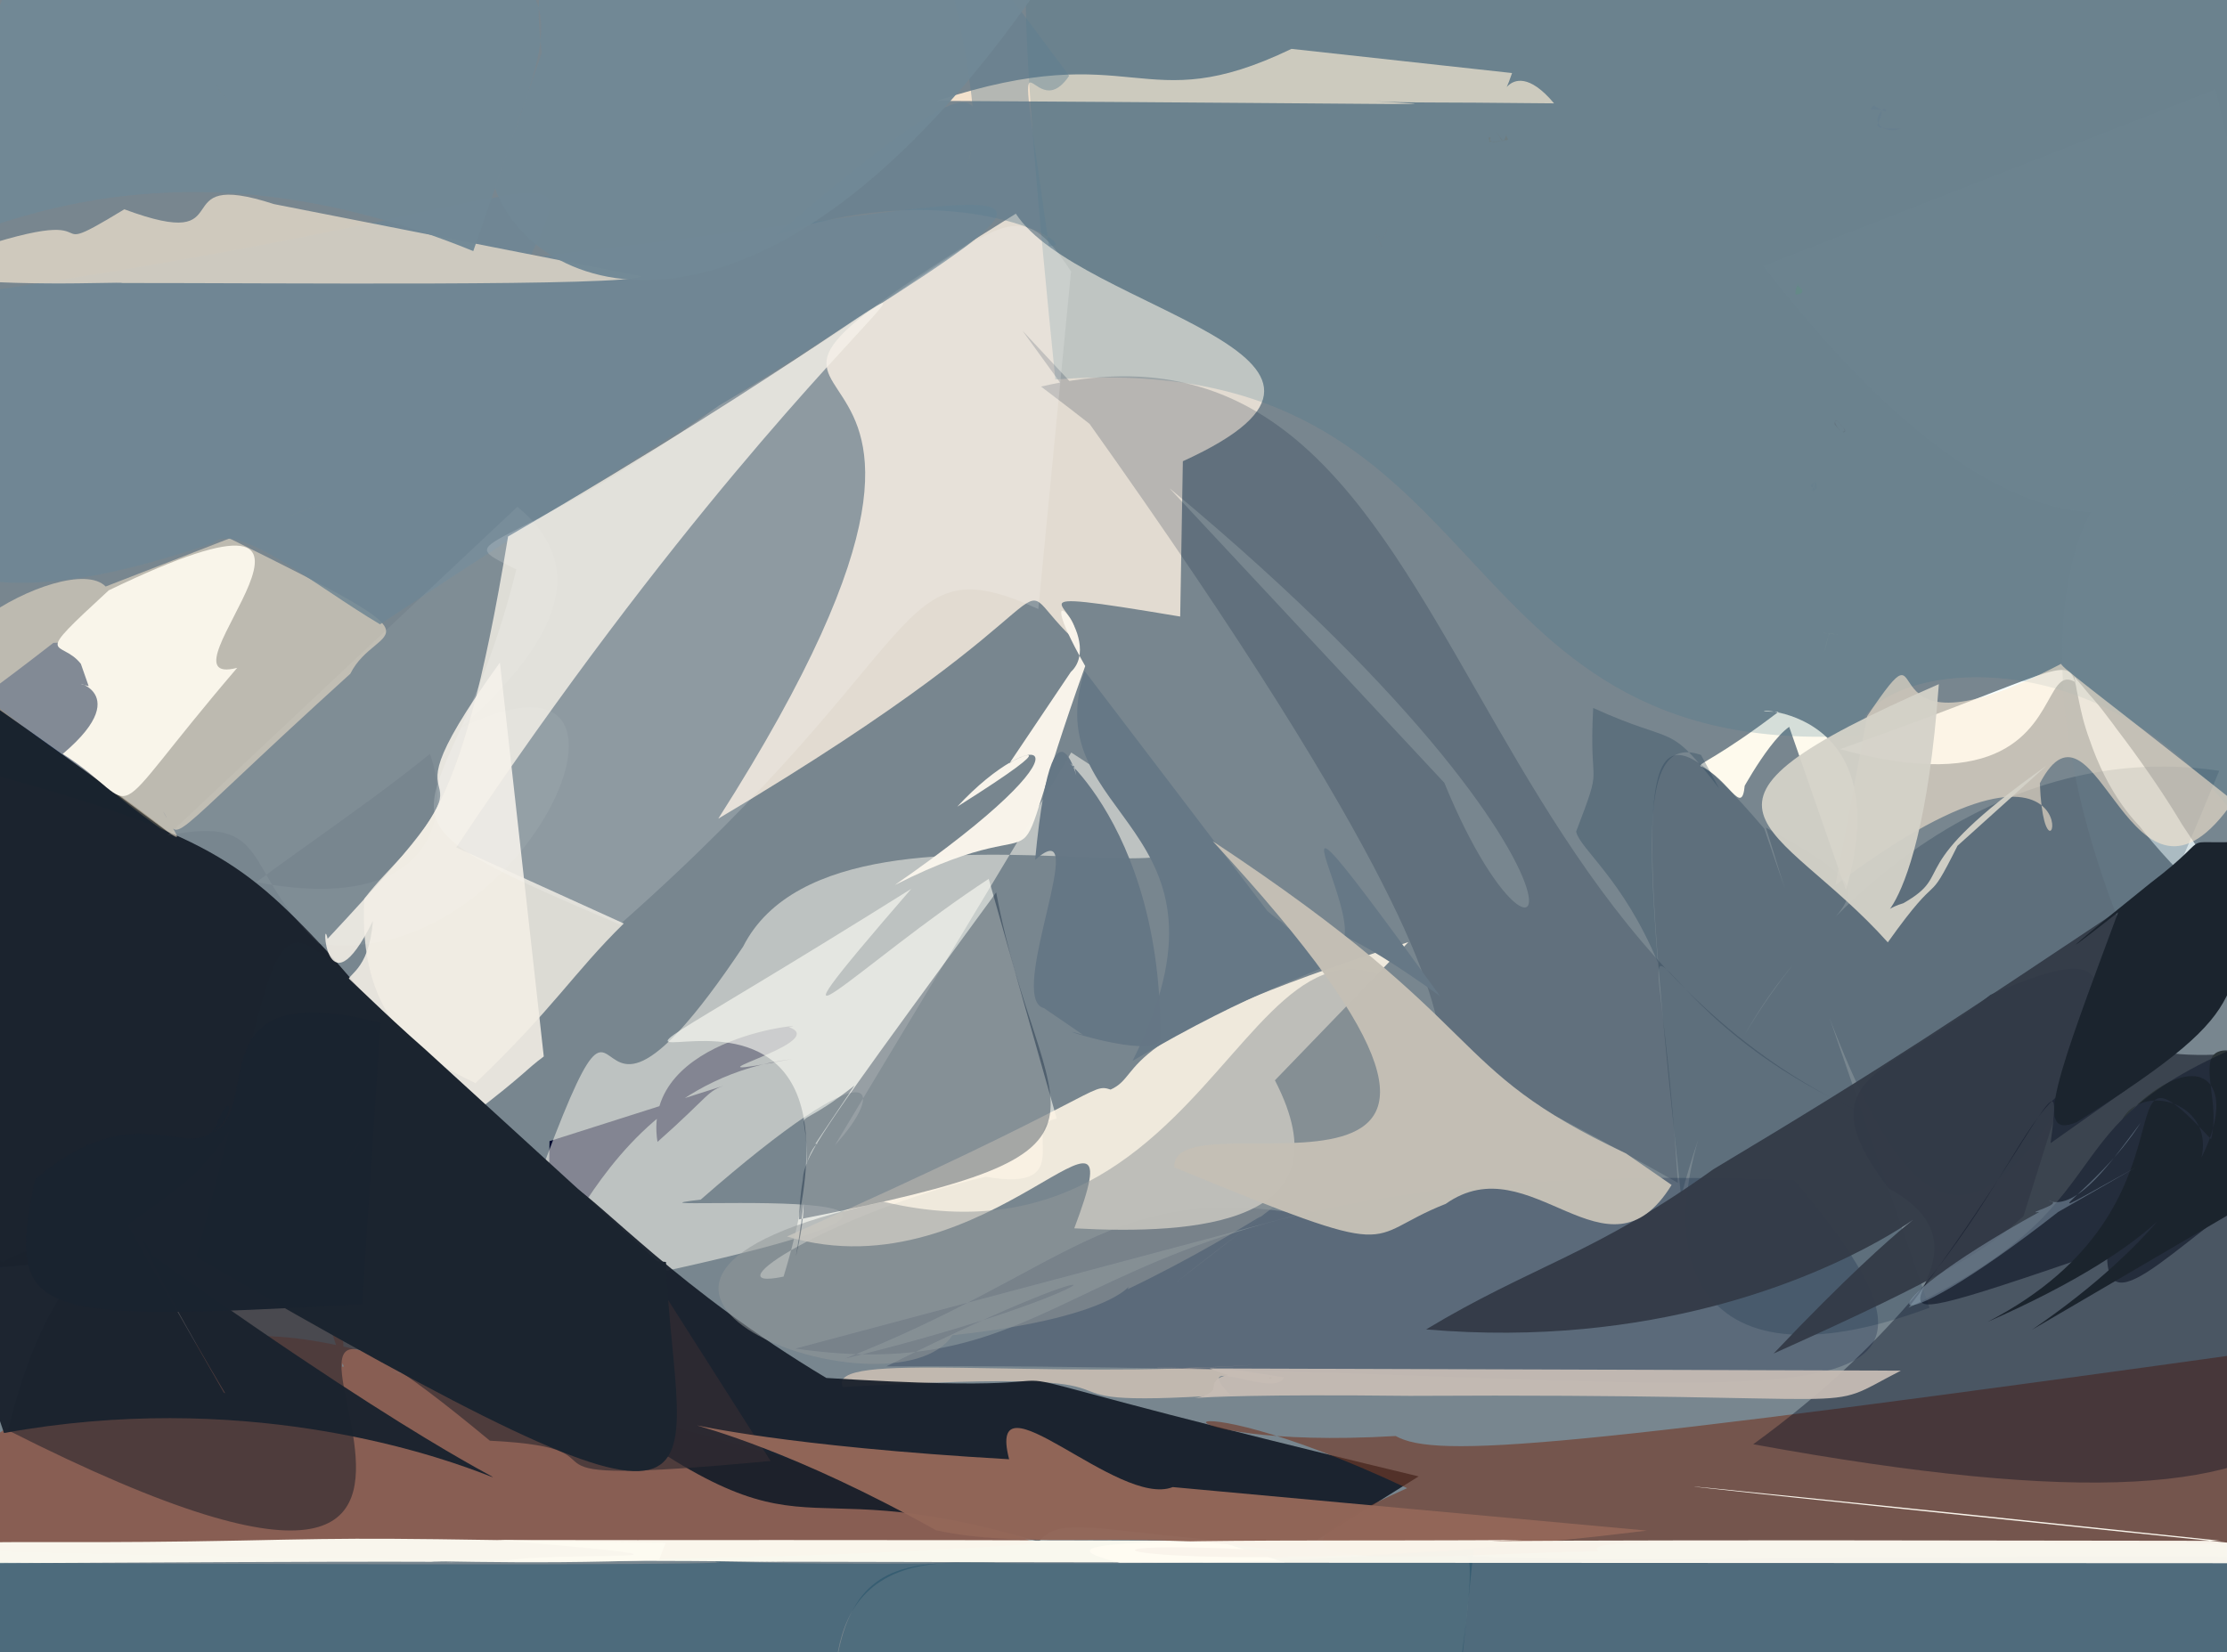 <?xml version="1.0" ?>
<svg xmlns="http://www.w3.org/2000/svg" version="1.1" width="512" height="380">
  <rect width="100%" height="100%" fill="#808080" stroke="none"/>
  <defs/>
  <g>
    <path d="M -10.0 -10.0 C -9.0 -10.0 512.0 0.0 513.0 0.0 C 514.0 0.0 512.0 380.0 513.0 380.0 C 513.0 381.0 0.0 380.0 0.0 381.0 C 0.0 380.0 0.0 381.0 -10.0 -10.0 L -10.0 -10.0" stroke-width="2.0" fill="rgb(120, 135, 144)" opacity="0.929"/>
    <path d="M 504.901 194.472 C 449.976 111.374 498.221 192.888 423.012 172.285 C 511.454 141.235 451.407 149.35 501.295 200.725 C 517.467 213.612 498.688 180.955 476.926 155.643 C 482.227 189.979 501.578 196.436 496.752 194.07 L 504.901 194.472" stroke-width="2.0" fill="rgb(247, 255, 255)" opacity="1.0"/>
    <path d="M 342.282 32.605 C 343.634 30.678 340.854 31.828 343.282 32.655 C 345.892 32.539 345.834 32.542 346.339 30.876 C 346.071 31.792 347.802 32.396 345.198 32.263 C 343.101 28.43 344.268 30.831 345.549 32.46 L 342.282 32.605" stroke-width="2.0" fill="rgb(136, 98, 58)" opacity="0.186"/>
    <path d="M 167.113 249.444 C 162.461 250.85 163.374 251.785 151.159 262.6 C 147.203 237.661 189.099 235.017 181.362 236.21 C 192.055 239.872 150.79 249.536 182.182 243.528 C 127.8 250.383 125.298 322.661 126.339 262.421 L 167.113 249.444" stroke-width="2.0" fill="rgb(0, 9, 47)" opacity="1.0"/>
    <path d="M -6.621 167.327 C -6.053 159.656 -16.897 170.492 12.278 147.84 C 35.056 146.652 21.317 174.395 16.64 173.559 C 29.388 186.853 49.509 198.893 47.712 197.684 C 2.06 201.761 1.664 203.533 -10.284 202.759 L -6.621 167.327" stroke-width="2.0" fill="rgb(0, 36, 87)" opacity="1.0"/>
    <path d="M 296.914 11.239 C 262.144 27.969 261.367 8.101 215.405 23.197 C 339.07 23.904 333.216 24.382 316.034 23.277 C 324.935 23.733 326.902 23.43 357.29 23.769 C 345.874 10.136 343.465 29.129 347.633 16.797 L 296.914 11.239" stroke-width="2.0" fill="rgb(255, 234, 210)" opacity="0.909"/>
    <path d="M 271.333 141.784 C 228.054 134.531 250.183 139.585 246.713 146.863 C 228.741 129.742 254.988 134.882 165.14 188.265 C 251.556 52.699 132.325 112.003 233.545 49.138 C 247.938 71.323 325.673 81.605 271.944 106.068 L 271.333 141.784" stroke-width="2.0" fill="rgb(254, 242, 227)" opacity="0.793"/>
    <path d="M 54.818 204.095 C 52.379 226.629 43.039 226.038 37.753 229.482 C -18.692 230.354 -15.117 228.297 -10.006 220.97 C -10.186 176.045 -10.008 173.887 -8.276 156.23 C 7.263 169.561 19.852 176.637 38.654 191.262 L 54.818 204.095" stroke-width="2.0" fill="rgb(38, 34, 27)" opacity="0.677"/>
    <path d="M 93.066 239.302 C 92.563 284.825 78.065 281.296 20.466 289.738 C -51.814 295.461 -26.753 295.873 -12.976 286.492 C -12.226 190.947 -10.742 190.942 -9.196 176.043 C 46.171 190.947 54.941 197.078 74.961 218.483 L 93.066 239.302" stroke-width="2.0" fill="rgb(27, 35, 46)" opacity="1.0"/>
    <path d="M 488.859 450.837 C 422.339 390.007 419.496 389.945 411.064 392.058 C 373.589 390.915 369.613 391.754 333.758 396.208 C 338.737 364.345 338.983 355.401 335.928 357.763 C 378.317 359.549 405.066 357.517 528.57 358.06 L 488.859 450.837" stroke-width="2.0" fill="rgb(0, 57, 88)" opacity="0.347"/>
    <path d="M 413.387 65.041 C 413.357 66.442 413.328 66.216 413.381 65.73 C 415.792 67.616 413.218 67.672 412.717 67.753 C 412.735 69.293 412.67 62.999 414.291 67.246 C 412.688 68.225 412.601 67.566 413.071 66.055 L 413.387 65.041" stroke-width="2.0" fill="rgb(72, 177, 87)" opacity="0.219"/>
    <path d="M 24.295 134.88 C 15.586 125.915 -32.782 154.205 -1.902 161.975 C 46.068 195.538 43.49 197.403 37.47 186.578 C 42.221 193.742 34.611 196.592 80.541 154.937 C 86.701 142.605 105.181 149.676 52.775 123.815 L 24.295 134.88" stroke-width="2.0" fill="rgb(255, 236, 209)" opacity="0.508"/>
    <path d="M 411.348 167.15 C 405.703 171.095 397.935 186.724 401.126 180.62 C 400.453 187.981 397.499 179.082 390.943 176.181 C 390.52 175.497 395.068 174.22 408.921 163.671 C 393.15 163.846 438.047 157.377 424.394 204.709 L 411.348 167.15" stroke-width="2.0" fill="rgb(255, 250, 237)" opacity="0.996"/>
    <path d="M 417.318 110.694 C 418.328 112.194 417.236 113.196 416.335 112.659 C 416.899 113.199 416.481 112.726 417.139 110.802 C 415.511 112.066 416.562 111.837 417.587 112.646 C 416.783 111.692 417.636 112.054 416.916 112.985 L 417.318 110.694" stroke-width="2.0" fill="rgb(25, 71, 132)" opacity="0.03"/>
    <path d="M 295.186 316.723 C 293.283 321.829 273.179 310.772 282.791 320.729 C 225.702 324.486 279.99 314.073 193.801 318.967 C 189.681 310.419 238.56 317.421 288.915 313.837 C 261.742 315.575 256.796 313.666 284.581 315.097 L 295.186 316.723" stroke-width="2.0" fill="rgb(232, 210, 193)" opacity="0.655"/>
    <path d="M 191.942 263.37 C 203.762 250.531 202.612 239.581 161.093 275.871 C 130.596 279.432 280.335 268.194 113.375 300.371 C 152.911 186.841 124.553 287.012 170.852 217.675 C 194.438 171.208 325.435 223.984 246.278 173.052 L 191.942 263.37" stroke-width="2.0" fill="rgb(255, 252, 240)" opacity="0.512"/>
    <path d="M 79.066 314.33 C 64.16 275.304 97.177 319.74 62.148 331.691 C -24.867 330.412 34.545 278.448 238.509 354.968 C 142.687 361.671 48.902 357.606 -37.682 356.012 C 58.949 282.186 63.092 312.281 125.103 319.003 L 79.066 314.33" stroke-width="2.0" fill="rgb(158, 46, 9)" opacity="0.447"/>
    <path d="M 202.31 17.644 C 203.014 18.169 202.508 18.841 202.219 17.841 C 202.417 18.902 201.701 18.44 202.576 17.898 C 201.578 18.333 202.015 17.625 202.794 18.534 C 202.122 17.353 202.808 17.68 202.277 18.764 L 202.31 17.644" stroke-width="2.0" fill="rgb(66, 30, 149)" opacity="0.0"/>
    <path d="M 527.976 268.083 C 502.814 282.032 483.621 307.733 484.462 287.421 C 404.602 314.931 467.122 291.216 434.212 273.294 C 414.24 246.986 434.753 247.376 457.623 228.766 C 506.247 207.406 455.707 250.767 523.399 241.198 L 527.976 268.083" stroke-width="2.0" fill="rgb(27, 33, 45)" opacity="0.652"/>
    <path d="M 20.388 157.795 C 13.083 156.059 32.604 158.013 14.428 173.37 C 34.39 186.112 21.578 192.129 54.535 153.576 C 33.439 159.069 92.731 103.115 25.002 135.755 C 6.879 152.455 13.908 146.705 18.588 152.658 L 20.388 157.795" stroke-width="2.0" fill="rgb(249, 245, 234)" opacity="1.0"/>
    <path d="M 299.087 279.157 C 254.938 272.03 245.803 292.103 194.217 312.442 C 259.043 296.657 265.895 283.048 203.775 314.219 C 401.57 312.992 469.051 338.52 412.539 271.495 C 241.36 264.373 256.754 320.745 182.877 310.131 L 299.087 279.157" stroke-width="2.0" fill="rgb(22, 39, 72)" opacity="0.295"/>
    <path d="M 125.015 242.95 C 120.723 246.145 120.634 247.071 108.994 255.975 C 64.192 211.468 83.878 235.974 85.722 211.79 C 74.629 234.347 73.876 209.247 75.319 215.89 C 125.44 162.279 80.737 199.63 114.937 152.351 L 125.015 242.95" stroke-width="2.0" fill="rgb(250, 244, 235)" opacity="0.842"/>
    <path d="M 405.616 190.57 C 376.937 156.99 374.838 167.53 386.498 275.176 C 406.788 198.043 449.595 214.515 405.99 190.312 C 440.982 305.408 457.649 304.972 510.217 177.253 C 405.029 161.52 331.705 342.34 443.599 300.736 L 405.616 190.57" stroke-width="2.0" fill="rgb(13, 41, 68)" opacity="0.243"/>
    <path d="M 432.664 25.292 C 430.03 24.941 429.503 25.548 430.768 24.238 C 434.771 26.761 433.531 24.792 433.074 25.052 C 429.49 28.244 433.365 30.93 437.025 29.61 C 429.185 29.534 432.103 28.992 432.528 26.251 L 432.664 25.292" stroke-width="2.0" fill="rgb(42, 51, 165)" opacity="0.04"/>
    <path d="M 515.283 189.501 C 480.242 141.482 425.798 154.496 427.707 169.122 C 328.143 175.59 347.131 79.338 242.635 87.27 C 225.983 -77.521 237.56 -28.833 301.281 -22.915 C 412.351 -8.287 405.264 -6.294 524.222 -6.056 L 515.283 189.501" stroke-width="2.0" fill="rgb(56, 113, 141)" opacity="0.204"/>
    <path d="M 419.9 148.024 C 420.564 144.724 421.476 145.927 418.847 145.548 C 422.684 145.732 421.724 146.129 422.57 145.833 C 421.786 145.963 422.761 145.995 420.792 145.719 C 420.42 145.204 420.199 147.502 419.322 150.155 L 419.9 148.024" stroke-width="2.0" fill="rgb(170, 193, 165)" opacity="0.275"/>
    <path d="M 242.947 257.247 C 234.33 258.473 248.369 274.436 226.619 270.611 C 191.292 278.848 162.504 297.307 180.147 293.574 C 211.8 190.058 84.874 282.416 209.516 204.394 C 169.729 250.38 197.961 221.281 227.312 202.109 L 242.947 257.247" stroke-width="2.0" fill="rgb(255, 255, 248)" opacity="0.59"/>
    <path d="M 300.307 355.703 C 254.126 353.174 244.285 347.676 238.844 354.54 C 176.528 335.891 189.016 364.321 127.439 316.189 C 120.587 237.936 122.026 276.205 189.972 316.883 C 279.911 322.437 185.869 305.84 326.155 339.521 L 300.307 355.703" stroke-width="2.0" fill="rgb(21, 29, 40)" opacity="0.926"/>
    <path d="M 332.053 180.005 C 358.158 243.764 380.927 195.953 239.348 88.898 C 345.161 64.253 326.402 240.481 460.629 266.193 C 365.5 245.623 379.765 175.169 385.742 272.007 C 272.352 207.718 402.548 305.96 235.092 76.072 L 332.053 180.005" stroke-width="2.0" fill="rgb(0, 23, 50)" opacity="0.192"/>
    <path d="M 74.387 115.823 C 36.57 128.968 -42.792 165.866 -36.874 71.616 C 127.728 50.365 135.279 29.468 121.845 59.235 C 272.467 42.488 267.808 24.401 87.376 143.569 C 72.778 134.984 54.456 119.501 48.766 125.015 L 74.387 115.823" stroke-width="2.0" fill="rgb(111, 135, 149)" opacity="0.862"/>
    <path d="M 232.031 175.594 C 232.588 174.68 247.476 168.251 220.075 185.513 C 238.301 165.785 254.584 169.643 205.74 203.513 C 247.829 182.252 228.041 213.144 249.498 153.174 C 235.112 127.75 254.337 146.977 246.183 154.536 L 232.031 175.594" stroke-width="2.0" fill="rgb(249, 244, 235)" opacity="0.989"/>
    <path d="M 143.41 212.37 C 131.67 223.921 127.497 231.681 109.299 249.084 C 95.193 242.347 82.437 233.449 83.732 206.7 C 96.109 190.637 105.238 193.902 116.809 123.369 C 258.191 41.256 205.15 44.612 104.889 194.878 L 143.41 212.37" stroke-width="2.0" fill="rgb(242, 237, 228)" opacity="0.816"/>
    <path d="M 465.208 279.678 C 456.901 287.273 448.412 293.046 407.764 311.269 C 474.496 240.884 431.843 314.623 327.874 305.722 C 351.881 291.223 366.781 288.382 393.883 268.909 C 435.016 244.297 450.234 233.833 487.357 209.148 L 465.208 279.678" stroke-width="2.0" fill="rgb(51, 58, 71)" opacity="0.948"/>
    <path d="M 147.458 63.533 C 144.564 65.909 62.976 65.058 28.226 65.085 C 27.258 64.694 0.635 66.441 -21.715 62.905 C 33.871 41.86 4.355 62.897 28.584 48.132 C 56.557 58.525 36.761 38.401 62.982 46.934 L 147.458 63.533" stroke-width="2.0" fill="rgb(255, 238, 216)" opacity="0.645"/>
    <path d="M 405.411 61.179 C 470.51 145.025 500.761 111.775 508.617 109.207 C 504.548 110.067 505.941 112.833 490.174 117.13 C 488.534 96.135 452.088 140.201 494.725 229.269 C 574.409 166.172 532.208 123.269 509.356 20.564 L 405.411 61.179" stroke-width="2.0" fill="rgb(110, 134, 148)" opacity="0.246"/>
    <path d="M 177.162 335.971 C 108.356 342.425 149.905 333.199 112.621 331.312 C 24.087 257.853 154.823 406.294 1.84 328.914 C 16.229 269.17 44.217 288.352 58.596 247.321 C 123.658 250.094 119.368 269.313 143.398 282.925 L 177.162 335.971" stroke-width="2.0" fill="rgb(52, 45, 50)" opacity="0.682"/>
    <path d="M 238.721 140.05 C 204.811 124.796 215.427 148.211 142.485 212.615 C 75.647 184.071 103.312 193.657 118.706 130.939 C 102.159 122.843 115.424 129.433 165.333 93.228 C 230.041 55.593 231.348 39.773 246.239 62.408 L 238.721 140.05" stroke-width="2.0" fill="rgb(255, 255, 255)" opacity="0.166"/>
    <path d="M 423.176 99.197 C 421.739 97.548 421.499 96.406 422.478 96.845 C 425.662 100.1 422.978 98.94 423.852 99.424 C 424.67 99.232 424.029 98.532 422.537 96.949 C 422.172 96.648 421.652 96.851 421.797 97.607 L 423.176 99.197" stroke-width="2.0" fill="rgb(77, 70, 80)" opacity="0.216"/>
    <path d="M 467.184 305.788 C 526.021 265.541 514.176 229.339 487.927 257.414 C 496.237 242.556 539.029 267.861 456.956 303.987 C 508.912 277.127 481.377 233.065 508.342 261.976 C 512.278 247.166 492.291 226.631 548.923 257.949 L 467.184 305.788" stroke-width="2.0" fill="rgb(44, 53, 56)" opacity="1.0"/>
    <path d="M 23.229 270.979 C 17.78 299.543 -19.126 271.39 0.922 329.547 C 109.406 309.76 171.654 386.642 35.115 288.654 C 29.751 278.924 33.631 289.989 51.805 320.436 C -48.276 257.729 -42.11 277.018 55.229 326.828 L 23.229 270.979" stroke-width="2.0" fill="rgb(26, 35, 46)" opacity="0.966"/>
    <path d="M 293.108 248.436 C 310.243 281.546 274.968 283.991 246.981 282.471 C 262.302 241.93 227.23 298.242 180.934 284.35 C 254.328 251.705 250.55 248.985 255.34 250.565 C 263.642 246.823 253.487 238.88 323.791 216.653 L 293.108 248.436" stroke-width="2.0" fill="rgb(255, 247, 231)" opacity="0.879"/>
    <path d="M 38.545 192.131 C 62.87 187.318 55.237 199.954 73.264 217.009 C 123.227 224.369 160.305 134.549 98.185 171.651 C 104.781 187.154 99.656 210.642 58.97 202.864 C 88.86 180.266 151.603 143.316 118.952 116.534 L 38.545 192.131" stroke-width="2.0" fill="rgb(255, 255, 255)" opacity="0.055"/>
    <path d="M 316.248 53.854 C 316.278 53.513 316.028 54.32 316.881 54.312 C 318.369 55.532 318.187 53.999 319.098 52.13 C 317.684 55.531 318.407 54.317 317.672 54.785 C 315.332 53.428 316.908 54.673 317.925 57.126 L 316.248 53.854" stroke-width="2.0" fill="rgb(206, 87, 71)" opacity="0.119"/>
    <path d="M 338.001 242.552 C 287.027 177.628 287.638 296.357 203.1 276.357 C 115.474 294.901 205.383 327.729 218.97 307.055 C 259.425 302.726 260.34 293.589 259.246 296.478 C 289.847 281.831 304.326 268.231 269.957 295.222 L 338.001 242.552" stroke-width="2.0" fill="rgb(146, 151, 153)" opacity="0.522"/>
    <path d="M 249.36 154.306 C 238.016 188.874 287.893 189.055 260.383 243.96 C 318.017 210.042 313.765 231.864 285.975 204.509 C 307.753 226.011 288.572 198.478 331.101 229.088 C 271.08 146.127 337.93 245.616 291.545 209.722 L 249.36 154.306" stroke-width="2.0" fill="rgb(102, 120, 134)" opacity="0.999"/>
    <path d="M 517.277 355.046 C 379.18 354.407 364.611 353.962 367.464 356.703 C 317.947 358.077 279.169 362.088 323.486 342.227 C 263.707 314.128 260.94 333.785 320.871 330.235 C 330.244 335.457 358.835 333.214 524.86 310.035 L 517.277 355.046" stroke-width="2.0" fill="rgb(115, 57, 39)" opacity="0.631"/>
    <path d="M 295.512 359.34 C 172.646 359.198 160.979 359.013 182.321 359.224 C 166.731 359.188 174.758 358.821 115.866 358.983 C 125.926 356.687 178.652 359.579 114.142 354.143 C 161.392 354.261 184.614 353.999 279.839 354.349 L 295.512 359.34" stroke-width="2.0" fill="rgb(255, 252, 242)" opacity="0.957"/>
    <path d="M 213.345 -26.106 C 226.929 28.462 223.924 31.675 222.447 38.1 C 226.598 21.155 228.134 11.132 178.627 53.913 C 220.392 39.582 249.852 57.284 241.155 56.545 C 232.389 -4.963 236.68 30.968 245.807 17.433 L 213.345 -26.106" stroke-width="2.0" fill="rgb(92, 127, 146)" opacity="0.415"/>
    <path d="M 384.312 272.497 C 369.366 296.751 352.027 262.947 332.37 276.853 C 312.512 284.648 323.983 290.614 269.996 268.469 C 268.817 250.163 370.775 292.757 278.798 193.434 C 344.464 236.814 331.035 245.071 373.83 265.255 L 384.312 272.497" stroke-width="2.0" fill="rgb(196, 191, 181)" opacity="0.982"/>
    <path d="M 97.75 241.318 C 57.397 205.978 69.726 198.794 45.046 289.112 C 176.382 365.128 155.252 343.103 153.102 290.207 C 67.264 282.947 75.893 271.699 82.82 262.229 C 81.273 267.841 55.572 282.08 151.121 290.071 L 97.75 241.318" stroke-width="2.0" fill="rgb(27, 36, 47)" opacity="1.0"/>
    <path d="M 391.076 173.609 C 378.259 169.131 378.698 189.535 381.137 221.279 C 373.066 202.065 363.331 195.331 362.361 191.246 C 368.877 174.218 365.204 182.8 366.287 162.813 C 385.92 171.745 383.116 165.625 395.255 181.338 L 391.076 173.609" stroke-width="2.0" fill="rgb(29, 58, 82)" opacity="0.294"/>
    <path d="M 429.271 164.689 C 446.998 138.421 425.233 178.138 474.031 152.571 C 472.574 152.584 481.099 158.471 513.491 184.199 C 489.892 218.432 482.121 155.127 468.97 180.134 C 470.315 213.615 486.875 154.77 421.966 203.546 L 429.271 164.689" stroke-width="2.0" fill="rgb(255, 235, 210)" opacity="0.57"/>
    <path d="M 124.582 12.094 C 121.674 -10.13 121.138 -37.354 241.623 -6.962 C 177.98 87.978 123.088 69.545 113.791 43.241 C 131.954 -10.025 141.915 -10.316 12.991 -28.989 C -56.578 135.297 -20.872 4.845 108.811 57.74 L 124.582 12.094" stroke-width="2.0" fill="rgb(113, 136, 150)" opacity="0.967"/>
    <path d="M 450.045 194.496 C 442.391 209.79 446.933 198.57 434.018 216.712 C 408.582 188.246 379.185 186.321 445.748 157.332 C 441.163 221.146 425.163 211.383 437.589 207.708 C 450.126 200.583 436.376 200.321 470.54 176.038 L 450.045 194.496" stroke-width="2.0" fill="rgb(212, 209, 200)" opacity="0.949"/>
    <path d="M 489.006 250.481 C 461.097 239.803 470.309 283.26 403.073 332.13 C 555.381 359.956 555.276 320.266 526.167 236.241 C 465.535 257.539 494.038 273.956 438.801 300.725 C 470.32 258.72 474.448 240.603 471.436 262.889 L 489.006 250.481" stroke-width="2.0" fill="rgb(0, 9, 31)" opacity="0.383"/>
    <path d="M 521.752 197.12 C 508.719 230.159 523.228 229.172 477.454 258.048 C 467.07 262.474 473.303 246.676 486.967 209.8 C 466.115 226.145 483.917 211.455 494.312 203.144 C 512.189 189.557 496.573 195.318 522.306 193.092 L 521.752 197.12" stroke-width="2.0" fill="rgb(27, 36, 46)" opacity="1.0"/>
    <path d="M 151.534 358.681 C 121.609 360.09 84.847 358.38 104.733 359.333 C 101.935 359.152 105.611 358.921 -13.924 359.557 C -11.797 352.403 -9.524 355.564 55.182 354.277 C 85.581 353.641 86.066 353.65 153.022 354.828 L 151.534 358.681" stroke-width="2.0" fill="rgb(253, 251, 242)" opacity="0.966"/>
    <path d="M 437.013 315.204 C 416.967 325.492 436.737 320.358 324.076 320.999 C 253.58 320.222 279.396 323.754 278.999 318.852 C 279.666 313.107 295.366 318.473 291.962 316.511 C 294.122 316.25 288.586 319.103 278.116 314.699 L 437.013 315.204" stroke-width="2.0" fill="rgb(199, 188, 180)" opacity="0.941"/>
    <path d="M 87.479 235.187 C 44.453 224.139 60.681 255.159 48.927 260.419 C 54.606 256.551 53.063 249.5 49.61 259.042 C 43.931 267.794 31.358 251.04 8.044 271.227 C 1.083 303.64 7.841 303.973 83.257 299.934 L 87.479 235.187" stroke-width="2.0" fill="rgb(26, 35, 47)" opacity="0.983"/>
    <path d="M 239.985 231.812 C 231.178 229.606 251.471 185.747 237.98 197.742 C 242.653 148.684 249.962 189.842 246.972 176.248 C 234.287 167.162 267.152 183.317 266.79 238.668 C 266.046 244.455 238.425 234.906 248.963 237.952 L 239.985 231.812" stroke-width="2.0" fill="rgb(101, 119, 133)" opacity="0.978"/>
    <path d="M -19.834 359.287 C 171.994 360.341 167.253 359.212 164.855 359.267 C 161.797 358.661 173.727 359.965 217.149 359.492 C 183.511 361.253 194.184 396.814 191.427 402.242 C 156.381 393.424 175.376 392.52 31.248 463.709 L -19.834 359.287" stroke-width="2.0" fill="rgb(10, 64, 92)" opacity="0.381"/>
    <path d="M 378.634 351.989 C 274.828 364.879 222.575 352.782 293.539 356.632 C 263.387 351.501 237.102 356.666 215.171 351.911 C 150.378 315.445 128.203 329.623 232.002 335.578 C 226.568 314.508 257.125 346.929 269.622 341.978 L 378.634 351.989" stroke-width="2.0" fill="rgb(147, 103, 89)" opacity="0.971"/>
    <path d="M 334.409 398.299 C 288.408 386.387 285.382 385.946 280.015 386.708 C 269.461 385.824 263.586 394.496 191.357 392.26 C 192.973 355.549 210.125 359.428 234.401 359.478 C 295.045 359.65 296.696 358.727 338.798 356.381 L 334.409 398.299" stroke-width="2.0" fill="rgb(30, 78, 103)" opacity="0.452"/>
    <path d="M 196.448 249.634 C 175.522 266.18 190.855 243.508 182.971 288.941 C 190.62 257.588 167.172 289.752 229.031 205.222 C 239.187 259.751 266.463 264.135 183.682 280.418 C 184.483 260.654 190.09 262.922 187.431 263.064 L 196.448 249.634" stroke-width="2.0" fill="rgb(0, 23, 46)" opacity="0.336"/>
    <path d="M 50.437 20.296 C 49.923 19.554 49.693 19.67 50.129 19.917 C 50.944 21.058 50.085 19.914 50.462 20.352 C 49.948 21.476 51.672 21.48 52.28 23.08 C 51.339 21.497 52.236 22.875 50.407 20.975 L 50.437 20.296" stroke-width="2.0" fill="rgb(132, 134, 122)" opacity="0.359"/>
    <path d="M 490.914 268.519 C 461.599 284.777 481.927 274.468 492.159 258.167 C 485.919 266.397 477.688 278.613 470.927 276.12 C 475.274 276.694 464.892 279.243 468.852 278.704 C 425.769 302.46 430.984 311.782 473.134 278.745 L 490.914 268.519" stroke-width="2.0" fill="rgb(142, 163, 183)" opacity="0.465"/>
    <path d="M 558.303 359.509 C 349.011 338.038 335.784 335.999 510.645 354.334 C 371.567 354.1 324.35 354.15 294.773 355.301 C 357.884 354.465 326.711 354.864 350.138 354.151 C 281.481 354.578 231.754 353.105 257.421 359.367 L 558.303 359.509" stroke-width="2.0" fill="rgb(255, 251, 242)" opacity="0.949"/>
  </g>
</svg>
